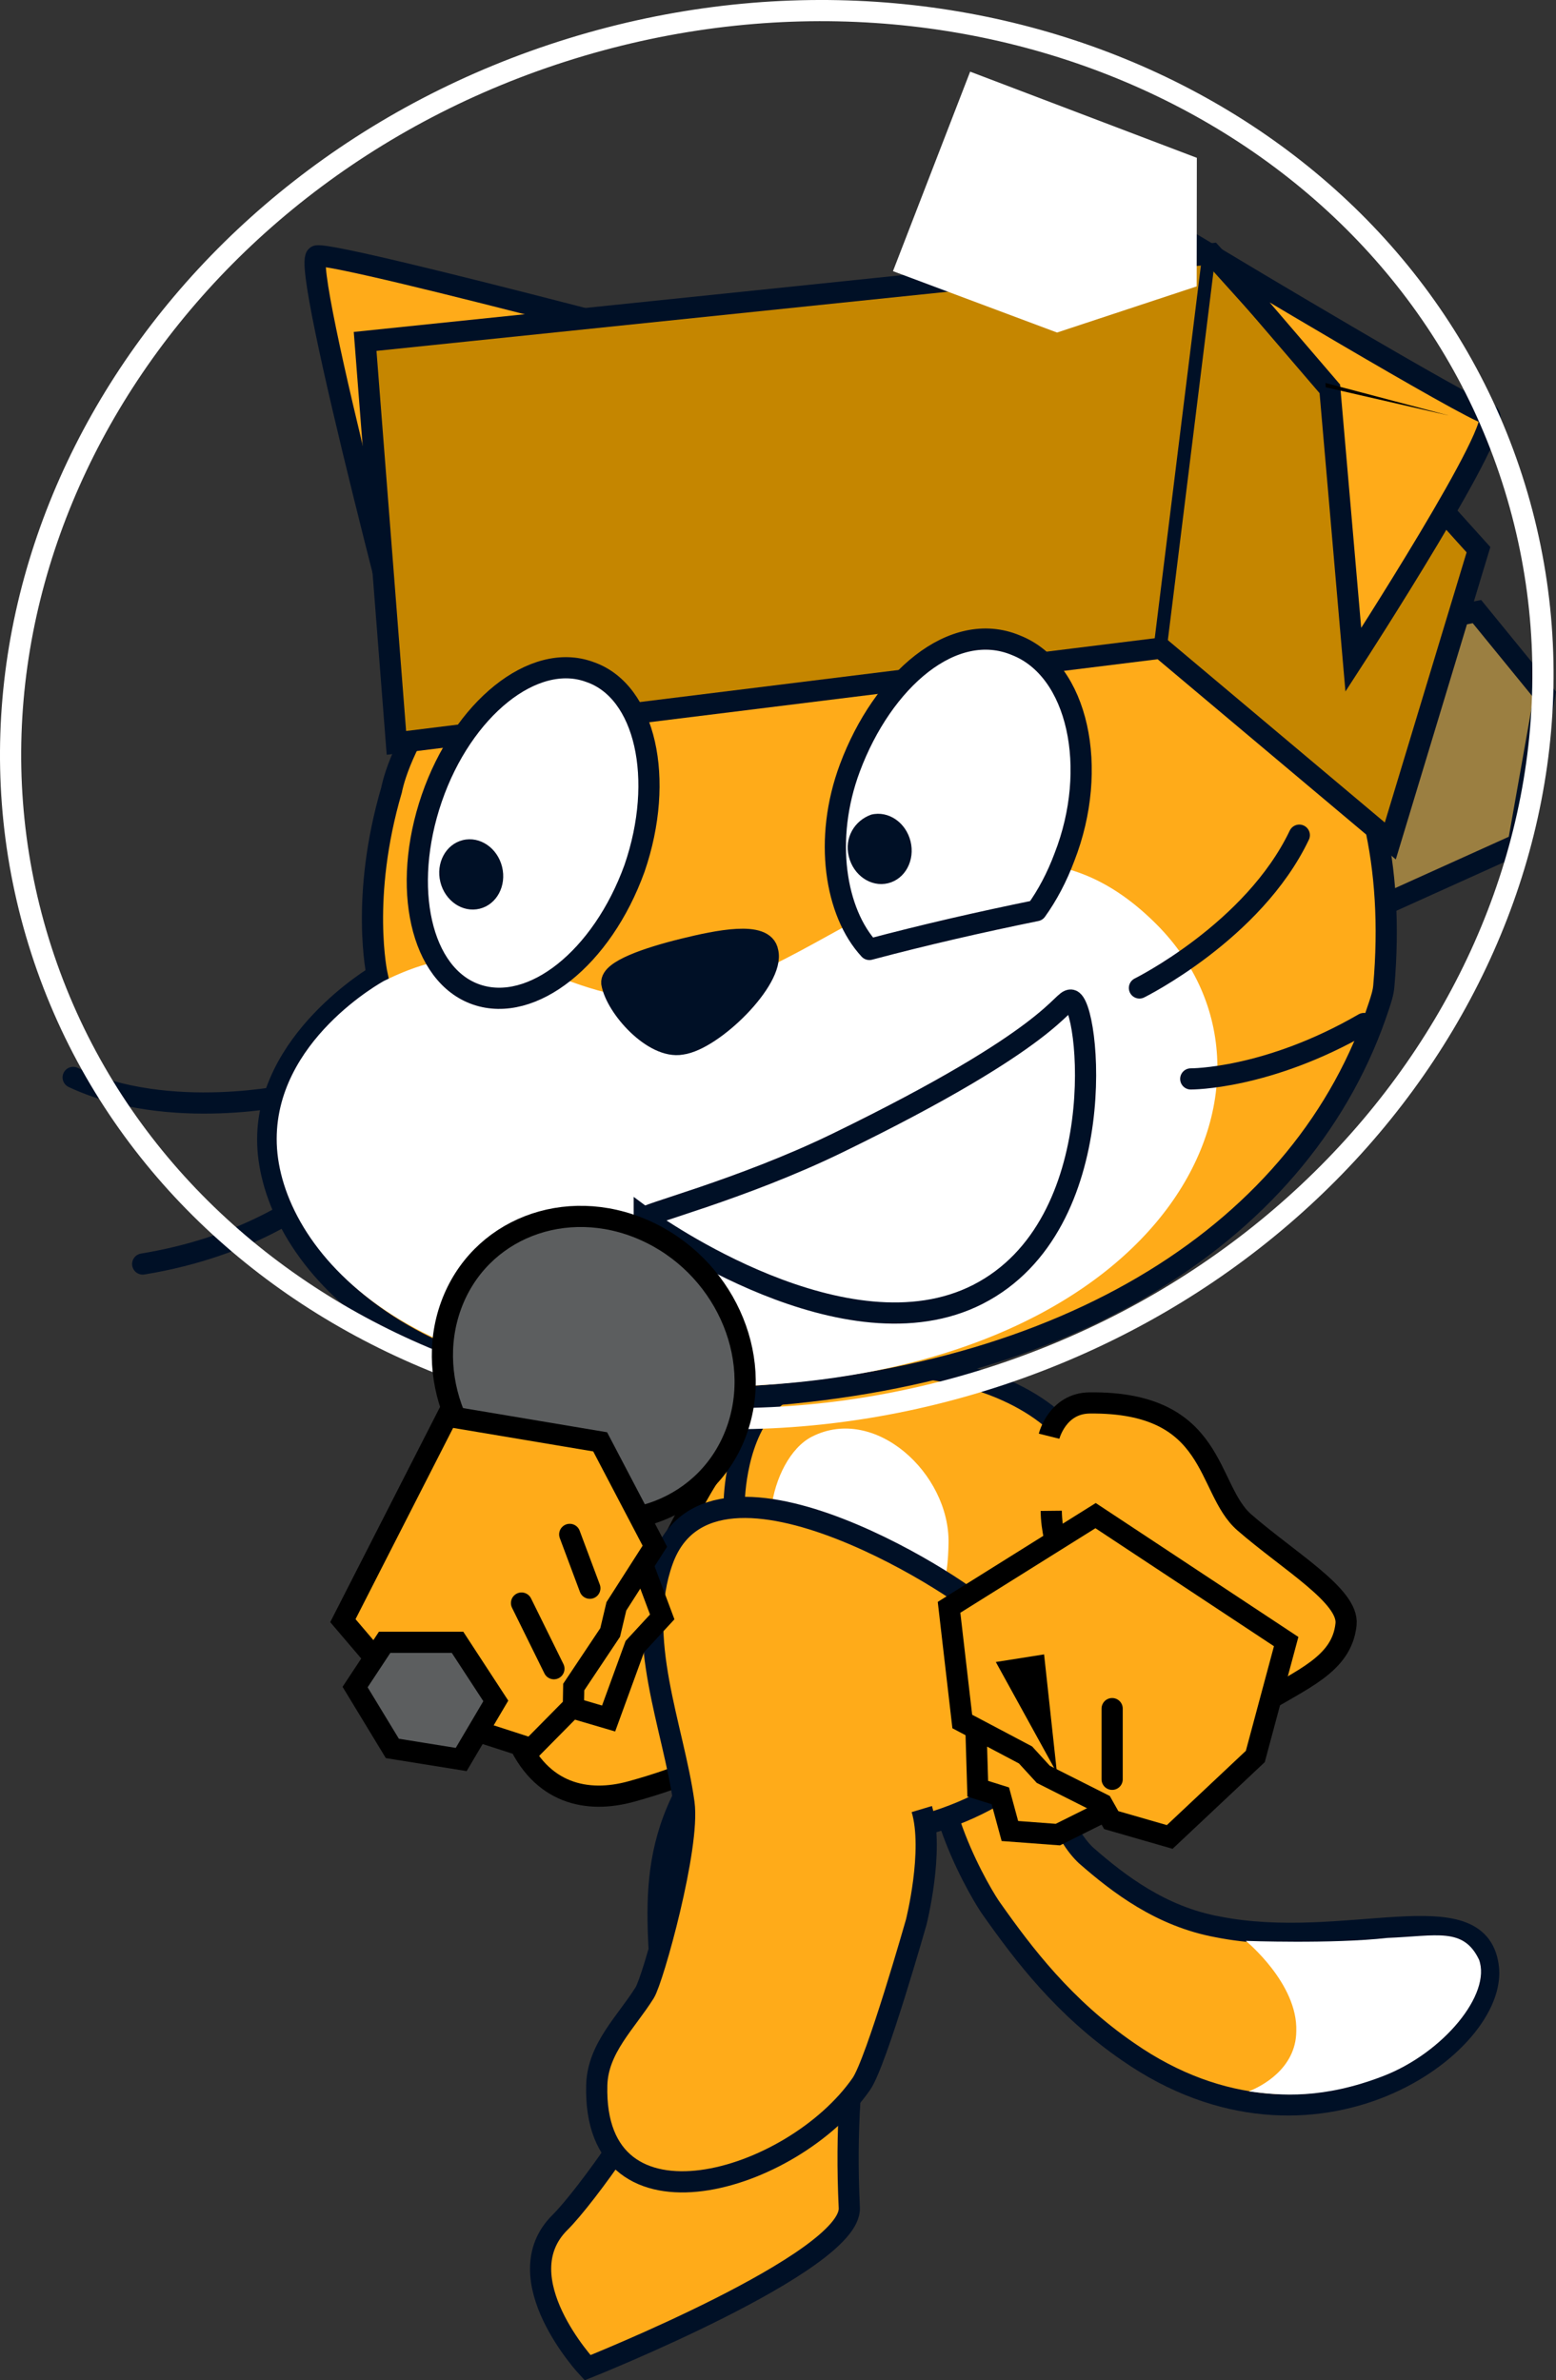 <svg version="1.1" xmlns="http://www.w3.org/2000/svg" xmlns:xlink="http://www.w3.org/1999/xlink" width="88.125" height="134.775" viewBox="0,0,88.125,134.775"><rect x="0" y="0" width="88.125" height="134.775" fill="#333333" stroke="none"/><g transform="translate(-194.63,-94.537)"><g stroke-miterlimit="10"><path d="M236.976,176.544c2.496,-0.899 5.413,0.499 6.516,3.121c0.251,0.596 0.386,1.203 0.416,1.797c1.02,1.694 -1.932,4.331 -2.541,5.657c-2.288,4.983 -4.985,7.202 -10.993,8.859c-2.455,0.677 -5.129,0.176 -6.516,-3.121c-2.633,-6.258 4.895,-6.678 7.586,-9.059c1.442,-1.276 3.596,-8.024 5.532,-7.253z" fill="#ffab19" fill-rule="nonzero" stroke="#000000" stroke-width="1.2" stroke-linecap="butt" stroke-linejoin="miter"/><g fill-rule="evenodd"><path d="M256.151,199.605c1.846,1.613 4.232,3.445 7.434,4.034c7.225,1.435 14.713,-2.092 15.328,2.206c0.675,4.378 -9.837,12.195 -20.383,4.872c-3.649,-2.507 -5.94,-5.539 -7.728,-8.073c-0.482,-0.638 -4.083,-6.566 -2.817,-10.53c1.266,-3.964 3.009,-3.151 3.81,-2.753c0.941,0.417 1.828,7.894 4.356,10.245z" fill="#ffab19" stroke="#001026" stroke-width="1.2" stroke-linecap="round" stroke-linejoin="round"/><path d="M278.392,205.487c0.727,1.957 -2.021,5.287 -5.417,6.599c-3.395,1.312 -5.796,1.12 -7.617,0.867c0.679,-0.262 2.676,-1.269 2.688,-3.409c0.09,-2.7 -2.858,-5.11 -2.858,-5.11c0,0 4.901,0.183 8.019,-0.168c2.8,-0.11 4.298,-0.615 5.184,1.222z" fill="#ffffff" stroke="none" stroke-width="1" stroke-linecap="butt" stroke-linejoin="miter"/></g><g fill-rule="nonzero" stroke-linecap="butt" stroke-linejoin="miter"><path d="M242.731,219.549c0.148,3.079 -14.825,9.054 -14.825,9.054c0,0 -4.742,-5.074 -1.56,-8.228c1.483,-1.47 5.558,-7.192 5.714,-8.777c0.546,-5.552 -1.393,-10.207 1.367,-15.493c0.508,-0.974 1.544,-3.188 2.833,-4.512c1.131,-2.481 5.819,-2.17 7.711,-0.091c5.423,5.96 -2.094,10.285 -1.24,28.046z" fill="#ffab19" stroke="#001026" stroke-width="1.2"/><g><path d="M232.22,188.746c-0.482,-3.951 3.989,-8.982 3.989,-8.982c0,0 -0.031,-3.446 1.74,-5.559c3.661,-4.369 18.468,-2.556 18.715,5.47c0.093,3.011 -2.116,5.845 -2.116,5.845c0,0 0.398,5.766 -1.072,8.475c-1.25,2.304 -8.469,5.726 -13.546,3.909c-0.527,-0.189 -1.018,-0.394 -1.474,-0.611" fill="#ffab19" stroke="#001026" stroke-width="1.2"/><path d="M240.607,175.888c3.563,-1.827 7.815,2.081 7.744,6.022c-0.009,0.476 -0.032,1.031 -0.113,1.578c0.596,2.136 -1.895,6.401 -3.562,6.607c-5.773,0.712 -11.733,-6.295 -6.36,-10.14c0.195,-1.709 1.076,-3.444 2.29,-4.067z" fill="#ffffff" stroke="none" stroke-width="0.5"/></g><path d="M246.837,196.97c0.708,2.358 -0.318,6.411 -0.318,6.411c0,0 -2.253,7.926 -3.106,9.154c-3.882,5.589 -15.222,8.97 -14.985,0.067c0.056,-2.094 1.665,-3.555 2.715,-5.235c0.479,-0.766 2.567,-8.261 2.225,-10.736c-0.594,-4.304 -2.801,-9.33 -1.205,-13.745c2.841,-7.859 17.84,2.131 18.217,2.941" fill="#ffab19" stroke="#001026" stroke-width="1.2"/></g><g><g><g><path d="M218.653,135.821c0,0 -7.136,-26.651 -6.069,-26.796c1.438,-0.195 28.129,6.979 28.129,6.979" fill="#ffab19" fill-rule="nonzero" stroke="#001026" stroke-width="1.2" stroke-linecap="round" stroke-linejoin="miter"/><path d="M273.036,131.343l0.229,-1.204l5.013,-0.972l3.838,4.703l-1.5,8.463l-25.309,11.427z" fill="#9b7f41" fill-rule="nonzero" stroke="#001026" stroke-width="1.2" stroke-linecap="round" stroke-linejoin="miter"/><path d="M211.261,156.487c0,0 -7.015,1.623 -12.487,-0.944" fill="none" fill-rule="evenodd" stroke="#001026" stroke-width="1.2" stroke-linecap="round" stroke-linejoin="round"/><path d="M212.282,162.312c0,0 -3.333,2.777 -9.57,3.797" fill="none" fill-rule="evenodd" stroke="#001026" stroke-width="1.2" stroke-linecap="round" stroke-linejoin="round"/><path d="M233.987,123.708c10.64,-4.128 41.473,-1.165 39.014,26.68c-0.032,0.363 -0.148,0.714 -0.262,1.064c-4.17,12.766 -17.614,21.327 -36.754,22.226c-19.14,0.899 -25.993,-8.536 -26.189,-14.358c-0.197,-5.822 6.196,-9.557 6.196,-9.557c0,0 -0.978,-4.394 0.815,-10.499c0,0 1.636,-9.525 17.181,-15.556z" fill="#ffab19" fill-rule="evenodd" stroke="#001026" stroke-width="1.2" stroke-linecap="butt" stroke-linejoin="miter"/><path d="M233.571,150.894c8.3,-1.425 17.293,-13.009 26.355,-4.22c9.039,8.692 1.313,25.423 -23.381,26.35c-18.921,0.949 -26.044,-7.906 -26.24,-13.728c-0.197,-5.822 6.073,-9.218 6.073,-9.218c7.8,-3.876 10.082,2.05 17.193,0.815z" fill="#ffffff" fill-rule="evenodd" stroke="none" stroke-width="1" stroke-linecap="butt" stroke-linejoin="miter"/><path d="M238.115,148.437c0.382,1.554 -3.099,4.985 -4.894,5.221c-1.578,0.285 -3.703,-2.075 -3.941,-3.459c-0.07,-0.704 2.018,-1.423 4.057,-1.925c1.942,-0.478 4.588,-1.026 4.777,0.163z" fill="#001026" fill-rule="evenodd" stroke="#001026" stroke-width="1.2" stroke-linecap="round" stroke-linejoin="round"/><path d="M268.217,141.826c-2.601,5.456 -9.054,8.652 -9.054,8.652" fill="none" fill-rule="evenodd" stroke="#001026" stroke-width="1.2" stroke-linecap="round" stroke-linejoin="round"/><path d="M271.875,152.491c-5.468,3.169 -9.806,3.137 -9.806,3.137" fill="none" fill-rule="evenodd" stroke="#001026" stroke-width="1.2" stroke-linecap="round" stroke-linejoin="round"/><path d="M260.379,131.237l-43.298,5.364l-1.772,-22.732l47.95,-4.964l15.105,16.757l-4.993,16.493z" fill="#c58600" fill-rule="nonzero" stroke="#001026" stroke-width="1.2" stroke-linecap="round" stroke-linejoin="miter"/><path d="M263.077,109.121l-2.715,21.917" fill="none" fill-rule="nonzero" stroke="#001026" stroke-width="0.75" stroke-linecap="round" stroke-linejoin="miter"/><path d="M269.946,116.555l-6.253,-7.287c0,0 14.141,8.478 15.217,8.718c1.206,0.269 -7.633,13.911 -7.633,13.911z" fill="#ffab19" fill-rule="nonzero" stroke="#001026" stroke-width="1.2" stroke-linecap="round" stroke-linejoin="miter"/></g><path d="M196.824,147.87c-6.414,-20.831 7.102,-43.479 30.187,-50.587c23.085,-7.108 46.999,4.017 53.412,24.848c6.414,20.831 -7.102,43.479 -30.187,50.587c-23.085,7.108 -46.999,-4.017 -53.412,-24.848z" fill="none" fill-rule="nonzero" stroke="#ffffff" stroke-width="1.2" stroke-linecap="butt" stroke-linejoin="miter"/><path d="M262.414,103.474l-0.01,7.279l-7.908,2.613l-9.292,-3.475l4.371,-11.297z" fill="#ffffff" fill-rule="nonzero" stroke="#001026" stroke-width="0" stroke-linecap="round" stroke-linejoin="miter"/><path d="M269.699,116.22l6.982,1.844l-6.969,-1.599" fill="#000000" fill-rule="nonzero" stroke="none" stroke-width="0" stroke-linecap="round" stroke-linejoin="miter"/></g><g><g fill-rule="evenodd"><path d="M228.036,132.587c3.149,1.079 4.271,6.055 2.53,11.118c-1.838,5.086 -5.803,8.225 -8.952,7.146c-3.149,-1.079 -4.271,-6.055 -2.53,-11.118c1.741,-5.063 5.779,-8.322 8.952,-7.146z" fill="#ffffff" stroke="#001026" stroke-width="1.2" stroke-linecap="round" stroke-linejoin="round"/><path d="M219.57,144.479c-0.263,-1.068 0.299,-2.133 1.27,-2.372c0.971,-0.239 1.963,0.444 2.226,1.512c0.263,1.068 -0.299,2.133 -1.27,2.372c-0.971,0.239 -1.963,-0.444 -2.226,-1.512" fill="#001026" stroke="none" stroke-width="1" stroke-linecap="butt" stroke-linejoin="miter"/></g><g fill-rule="evenodd"><path d="M252.172,131.074c3.536,1.396 4.704,6.978 2.745,11.991c-0.43,1.152 -0.971,2.167 -1.593,3.033c-3.167,0.646 -6.316,1.365 -9.456,2.199c-1.933,-2.087 -2.61,-6.247 -1.107,-10.273c1.862,-4.989 5.852,-8.443 9.412,-6.95z" fill="#ffffff" stroke="#001026" stroke-width="1.2" stroke-linecap="round" stroke-linejoin="round"/><path d="M242.703,143.035c-0.263,-1.068 0.323,-2.036 1.27,-2.372c0.971,-0.239 1.963,0.444 2.226,1.512c0.263,1.068 -0.299,2.133 -1.27,2.372c-0.971,0.239 -1.963,-0.444 -2.226,-1.512" fill="#001026" stroke="none" stroke-width="1" stroke-linecap="butt" stroke-linejoin="miter"/></g><g fill="#ffffff" fill-rule="nonzero" stroke="#001026" stroke-width="1.2" stroke-linecap="round" stroke-linejoin="miter"><path d="M231.119,163.507c-0.22,-0.165 5.472,-1.588 10.941,-4.249c12.381,-6.023 12.666,-8.144 13.227,-8.094c1.034,0.093 2.459,12.718 -5.274,16.663c-7.437,3.795 -18.208,-3.807 -18.894,-4.321z"/></g></g></g><g fill-rule="nonzero" stroke="#000000" stroke-width="1.2" stroke-linejoin="miter"><path d="M254.046,175.858c0,0 0.463,-1.865 2.298,-1.884c7.237,-0.075 6.556,4.85 8.763,6.767c2.551,2.216 5.923,4.167 5.757,5.764c-0.237,2.29 -2.489,3.09 -4.997,4.638c-3.378,2.084 -7.536,4.403 -10.856,2.957c-2.593,-1.13 1.818,-7.538 1.868,-7.571c-1.645,-1.923 -2.689,-4.395 -2.711,-6.446" fill="#ffab19" stroke-linecap="butt"/><g stroke-linecap="round"><path d="M259.342,196.024l-4.8,2.392l-2.716,-0.203l-0.542,-1.993l-1.278,-0.401l-0.124,-4.119" fill="#ffab19"/><path d="M256.679,180.355l10.794,7.132l-1.748,6.506l-4.847,4.557l-3.312,-0.955l-0.514,-0.911l-3.334,-1.68l-1.006,-1.098l-3.583,-1.894l-0.749,-6.465z" fill="#ffab19"/><path d="M253.234,188.903l0.338,3.114l-1.605,-2.914z" fill="none"/><path d="M257.617,195.285l0,-4.002" fill="none"/></g></g><g fill-rule="nonzero" stroke="#000000" stroke-width="1.2" stroke-linejoin="miter"><path d="M225.404,179.851c-4.464,-1.967 -6.804,-7.068 -5.227,-11.393c1.577,-4.326 6.474,-6.238 10.937,-4.272c4.464,1.967 6.804,7.068 5.227,11.393c-1.577,4.326 -6.474,6.238 -10.937,4.272z" fill="#5c5e5f" stroke-linecap="butt"/><g stroke-linecap="round"><path d="M230.425,181.518l1.71,4.572l-1.551,1.68l-1.485,4.073l-3.727,-1.097z" fill="#ffab19"/><path d="M228.62,176.177l3.098,5.91l-2.179,3.404l-0.352,1.481l-2.064,3.09l-0.019,1.082l-2.378,2.407l-6.209,-2.008l-4.468,-5.241l5.909,-11.578z" fill="#ffab19"/><path d="M228.037,184.466l-1.14,-3.048" fill="none"/><path d="M224.167,185.306l1.834,3.717" fill="none"/></g><path d="M222.71,190.846l-1.96,3.318l-3.899,-0.627l-2.11,-3.475l1.674,-2.535l4.127,0z" fill="#5c5e5f" stroke-linecap="round"/></g></g></g></svg>